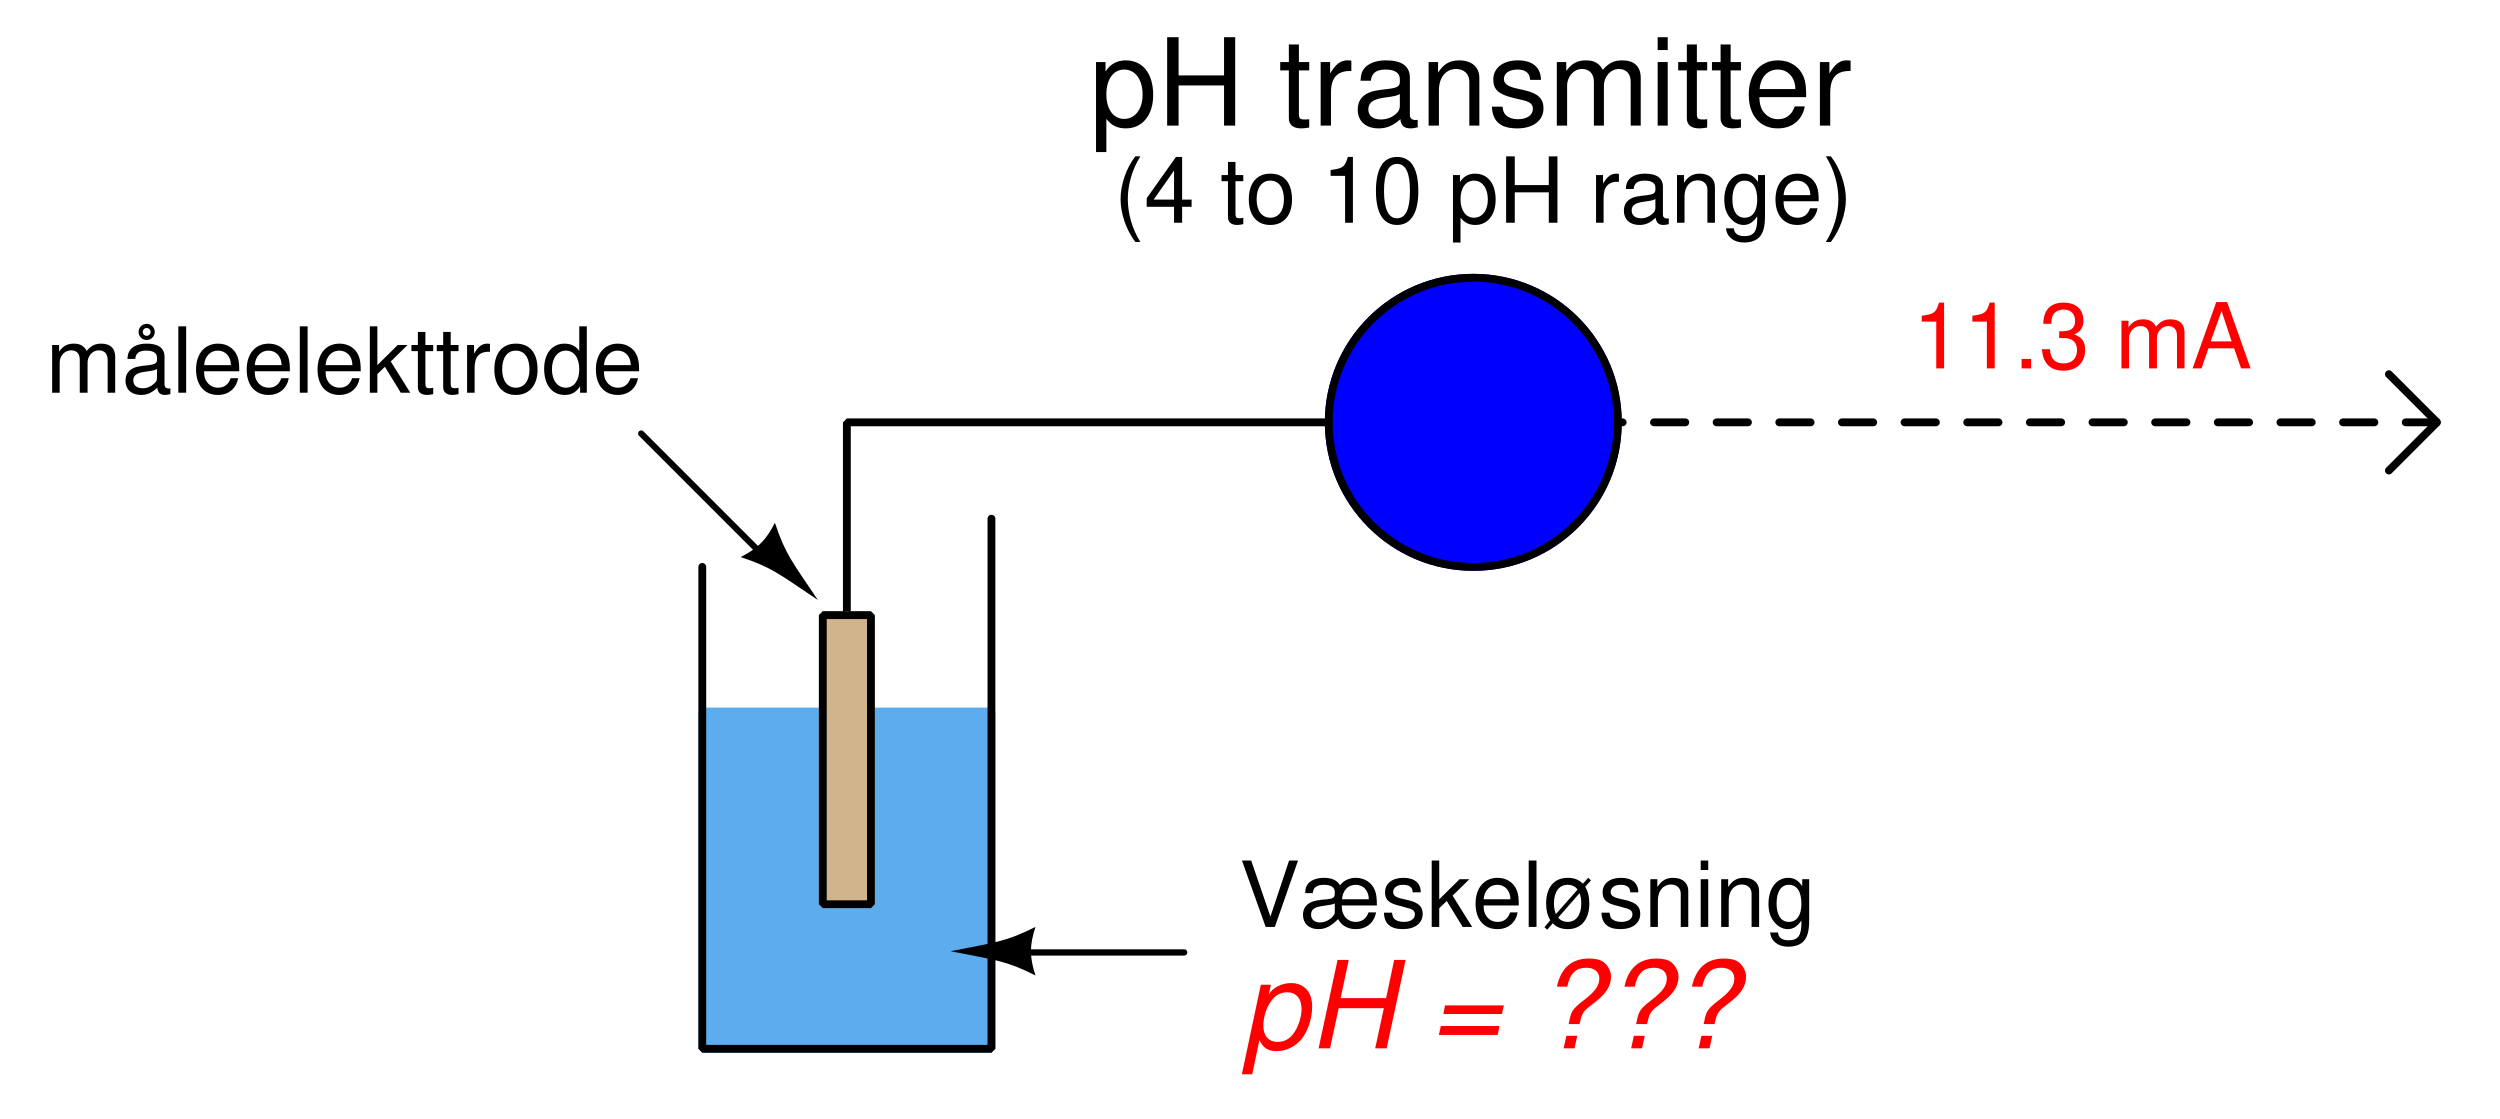 <?xml version="1.0" encoding="UTF-8"?>
<svg xmlns="http://www.w3.org/2000/svg" xmlns:xlink="http://www.w3.org/1999/xlink" viewBox="0 0 140.076 62.677" version="1.2">
<defs>
<g>
<symbol overflow="visible" id="glyph0-0">
<path style="stroke:none;" d=""/>
</symbol>
<symbol overflow="visible" id="glyph0-1">
<path style="stroke:none;" d="M 0.359 -2.672 L 0.359 0 L 0.781 0 L 0.781 -1.688 C 0.781 -2.062 1.062 -2.375 1.422 -2.375 C 1.734 -2.375 1.906 -2.188 1.906 -1.844 L 1.906 0 L 2.344 0 L 2.344 -1.688 C 2.344 -2.062 2.625 -2.375 2.969 -2.375 C 3.281 -2.375 3.469 -2.188 3.469 -1.844 L 3.469 0 L 3.891 0 L 3.891 -2.016 C 3.891 -2.484 3.625 -2.75 3.109 -2.75 C 2.766 -2.75 2.547 -2.641 2.297 -2.344 C 2.141 -2.625 1.922 -2.75 1.578 -2.75 C 1.219 -2.75 0.969 -2.625 0.75 -2.297 L 0.75 -2.672 Z M 0.359 -2.672 "/>
</symbol>
<symbol overflow="visible" id="glyph0-2">
<path style="stroke:none;" d="M 2.734 -0.25 C 2.688 -0.234 2.672 -0.234 2.641 -0.234 C 2.5 -0.234 2.406 -0.312 2.406 -0.453 L 2.406 -2.016 C 2.406 -2.5 2.062 -2.75 1.406 -2.75 C 1.016 -2.75 0.703 -2.641 0.516 -2.438 C 0.391 -2.297 0.344 -2.156 0.328 -1.891 L 0.766 -1.891 C 0.797 -2.219 0.984 -2.359 1.391 -2.359 C 1.781 -2.359 1.984 -2.219 1.984 -1.969 L 1.984 -1.844 C 1.984 -1.672 1.891 -1.594 1.547 -1.547 C 0.938 -1.484 0.844 -1.453 0.688 -1.391 C 0.375 -1.25 0.219 -1.016 0.219 -0.672 C 0.219 -0.188 0.547 0.125 1.094 0.125 C 1.438 0.125 1.703 0 2 -0.281 C 2.031 0 2.172 0.125 2.438 0.125 C 2.531 0.125 2.594 0.109 2.734 0.078 Z M 1.984 -0.844 C 1.984 -0.703 1.953 -0.609 1.812 -0.5 C 1.641 -0.344 1.438 -0.25 1.188 -0.25 C 0.859 -0.25 0.656 -0.406 0.656 -0.688 C 0.656 -0.969 0.844 -1.109 1.297 -1.172 C 1.75 -1.234 1.844 -1.25 1.984 -1.328 Z M 1.406 -3.859 C 1.156 -3.859 0.953 -3.656 0.953 -3.406 C 0.953 -3.156 1.156 -2.953 1.406 -2.953 C 1.656 -2.953 1.859 -3.156 1.859 -3.406 C 1.859 -3.656 1.656 -3.859 1.406 -3.859 Z M 1.406 -3.625 C 1.531 -3.625 1.625 -3.531 1.625 -3.406 C 1.625 -3.281 1.531 -3.188 1.406 -3.188 C 1.281 -3.188 1.188 -3.281 1.188 -3.406 C 1.188 -3.531 1.281 -3.625 1.406 -3.625 Z M 1.406 -3.625 "/>
</symbol>
<symbol overflow="visible" id="glyph0-3">
<path style="stroke:none;" d="M 0.781 -3.719 L 0.344 -3.719 L 0.344 0 L 0.781 0 Z M 0.781 -3.719 "/>
</symbol>
<symbol overflow="visible" id="glyph0-4">
<path style="stroke:none;" d="M 2.625 -1.203 C 2.625 -1.609 2.594 -1.844 2.516 -2.047 C 2.344 -2.484 1.938 -2.75 1.438 -2.75 C 0.688 -2.75 0.203 -2.188 0.203 -1.297 C 0.203 -0.422 0.672 0.125 1.422 0.125 C 2.031 0.125 2.453 -0.234 2.562 -0.812 L 2.141 -0.812 C 2.016 -0.453 1.781 -0.281 1.438 -0.281 C 1.172 -0.281 0.938 -0.406 0.797 -0.625 C 0.688 -0.781 0.656 -0.938 0.656 -1.203 Z M 0.656 -1.547 C 0.688 -2.031 1 -2.359 1.422 -2.359 C 1.859 -2.359 2.156 -2.016 2.156 -1.547 Z M 0.656 -1.547 "/>
</symbol>
<symbol overflow="visible" id="glyph0-5">
<path style="stroke:none;" d="M 0.719 -3.719 L 0.297 -3.719 L 0.297 0 L 0.719 0 L 0.719 -1.047 L 1.141 -1.453 L 2.031 0 L 2.562 0 L 1.469 -1.75 L 2.406 -2.672 L 1.859 -2.672 L 0.719 -1.547 Z M 0.719 -3.719 "/>
</symbol>
<symbol overflow="visible" id="glyph0-6">
<path style="stroke:none;" d="M 1.297 -2.672 L 0.859 -2.672 L 0.859 -3.406 L 0.438 -3.406 L 0.438 -2.672 L 0.078 -2.672 L 0.078 -2.328 L 0.438 -2.328 L 0.438 -0.312 C 0.438 -0.031 0.625 0.125 0.953 0.125 C 1.062 0.125 1.156 0.109 1.297 0.078 L 1.297 -0.281 C 1.234 -0.266 1.188 -0.25 1.094 -0.25 C 0.906 -0.25 0.859 -0.312 0.859 -0.5 L 0.859 -2.328 L 1.297 -2.328 Z M 1.297 -2.672 "/>
</symbol>
<symbol overflow="visible" id="glyph0-7">
<path style="stroke:none;" d="M 0.359 -2.672 L 0.359 0 L 0.781 0 L 0.781 -1.391 C 0.781 -2.031 1.047 -2.312 1.641 -2.297 L 1.641 -2.734 C 1.562 -2.75 1.531 -2.75 1.484 -2.75 C 1.203 -2.75 0.984 -2.594 0.75 -2.188 L 0.75 -2.672 Z M 0.359 -2.672 "/>
</symbol>
<symbol overflow="visible" id="glyph0-8">
<path style="stroke:none;" d="M 1.391 -2.75 C 0.641 -2.75 0.188 -2.219 0.188 -1.312 C 0.188 -0.406 0.641 0.125 1.391 0.125 C 2.156 0.125 2.609 -0.422 2.609 -1.297 C 2.609 -2.234 2.172 -2.75 1.391 -2.75 Z M 1.391 -2.359 C 1.875 -2.359 2.156 -1.969 2.156 -1.297 C 2.156 -0.672 1.859 -0.281 1.391 -0.281 C 0.922 -0.281 0.625 -0.672 0.625 -1.312 C 0.625 -1.969 0.922 -2.359 1.391 -2.359 Z M 1.391 -2.359 "/>
</symbol>
<symbol overflow="visible" id="glyph0-9">
<path style="stroke:none;" d="M 2.531 -3.719 L 2.109 -3.719 L 2.109 -2.344 C 1.922 -2.609 1.641 -2.75 1.281 -2.75 C 0.594 -2.75 0.141 -2.203 0.141 -1.344 C 0.141 -0.438 0.578 0.125 1.297 0.125 C 1.672 0.125 1.922 -0.016 2.156 -0.359 L 2.156 0 L 2.531 0 Z M 1.359 -2.359 C 1.812 -2.359 2.109 -1.953 2.109 -1.312 C 2.109 -0.688 1.812 -0.281 1.359 -0.281 C 0.891 -0.281 0.578 -0.688 0.578 -1.312 C 0.578 -1.938 0.891 -2.359 1.359 -2.359 Z M 1.359 -2.359 "/>
</symbol>
<symbol overflow="visible" id="glyph0-10">
<path style="stroke:none;" d="M 1.203 -3.719 C 0.688 -3.062 0.375 -2.125 0.375 -1.328 C 0.375 -0.516 0.688 0.406 1.203 1.078 L 1.484 1.078 C 1.031 0.359 0.781 -0.5 0.781 -1.328 C 0.781 -2.141 1.031 -3 1.484 -3.719 Z M 1.203 -3.719 "/>
</symbol>
<symbol overflow="visible" id="glyph0-11">
<path style="stroke:none;" d="M 1.672 -0.891 L 1.672 0 L 2.125 0 L 2.125 -0.891 L 2.656 -0.891 L 2.656 -1.297 L 2.125 -1.297 L 2.125 -3.688 L 1.781 -3.688 L 0.141 -1.375 L 0.141 -0.891 Z M 1.672 -1.297 L 0.531 -1.297 L 1.672 -2.922 Z M 1.672 -1.297 "/>
</symbol>
<symbol overflow="visible" id="glyph0-12">
<path style="stroke:none;" d=""/>
</symbol>
<symbol overflow="visible" id="glyph0-13">
<path style="stroke:none;" d="M 1.328 -2.625 L 1.328 0 L 1.766 0 L 1.766 -3.688 L 1.484 -3.688 C 1.312 -3.125 1.219 -3.047 0.516 -2.953 L 0.516 -2.625 Z M 1.328 -2.625 "/>
</symbol>
<symbol overflow="visible" id="glyph0-14">
<path style="stroke:none;" d="M 1.406 -3.688 C 1.062 -3.688 0.766 -3.547 0.578 -3.297 C 0.344 -2.969 0.219 -2.469 0.219 -1.781 C 0.219 -0.547 0.625 0.125 1.406 0.125 C 2.172 0.125 2.594 -0.547 2.594 -1.75 C 2.594 -2.469 2.484 -2.953 2.234 -3.297 C 2.047 -3.547 1.75 -3.688 1.406 -3.688 Z M 1.406 -3.297 C 1.891 -3.297 2.125 -2.797 2.125 -1.797 C 2.125 -0.75 1.891 -0.25 1.391 -0.25 C 0.922 -0.25 0.672 -0.766 0.672 -1.781 C 0.672 -2.797 0.922 -3.297 1.406 -3.297 Z M 1.406 -3.297 "/>
</symbol>
<symbol overflow="visible" id="glyph0-15">
<path style="stroke:none;" d="M 0.281 1.109 L 0.703 1.109 L 0.703 -0.281 C 0.938 0 1.188 0.125 1.531 0.125 C 2.219 0.125 2.672 -0.438 2.672 -1.297 C 2.672 -2.188 2.234 -2.75 1.516 -2.75 C 1.156 -2.75 0.875 -2.594 0.672 -2.281 L 0.672 -2.672 L 0.281 -2.672 Z M 1.453 -2.359 C 1.922 -2.359 2.234 -1.938 2.234 -1.297 C 2.234 -0.688 1.922 -0.281 1.453 -0.281 C 1 -0.281 0.703 -0.688 0.703 -1.312 C 0.703 -1.953 1 -2.359 1.453 -2.359 Z M 1.453 -2.359 "/>
</symbol>
<symbol overflow="visible" id="glyph0-16">
<path style="stroke:none;" d="M 2.812 -1.703 L 2.812 0 L 3.297 0 L 3.297 -3.719 L 2.812 -3.719 L 2.812 -2.109 L 0.906 -2.109 L 0.906 -3.719 L 0.422 -3.719 L 0.422 0 L 0.906 0 L 0.906 -1.703 Z M 2.812 -1.703 "/>
</symbol>
<symbol overflow="visible" id="glyph0-17">
<path style="stroke:none;" d="M 2.734 -0.25 C 2.688 -0.234 2.672 -0.234 2.641 -0.234 C 2.5 -0.234 2.406 -0.312 2.406 -0.453 L 2.406 -2.016 C 2.406 -2.5 2.062 -2.75 1.406 -2.75 C 1.016 -2.75 0.703 -2.641 0.516 -2.438 C 0.391 -2.297 0.344 -2.156 0.328 -1.891 L 0.766 -1.891 C 0.797 -2.219 0.984 -2.359 1.391 -2.359 C 1.781 -2.359 1.984 -2.219 1.984 -1.969 L 1.984 -1.844 C 1.984 -1.672 1.891 -1.594 1.547 -1.547 C 0.938 -1.484 0.844 -1.453 0.688 -1.391 C 0.375 -1.25 0.219 -1.016 0.219 -0.672 C 0.219 -0.188 0.547 0.125 1.094 0.125 C 1.438 0.125 1.703 0 2 -0.281 C 2.031 0 2.172 0.125 2.438 0.125 C 2.531 0.125 2.594 0.109 2.734 0.078 Z M 1.984 -0.844 C 1.984 -0.703 1.953 -0.609 1.812 -0.5 C 1.641 -0.344 1.438 -0.25 1.188 -0.25 C 0.859 -0.25 0.656 -0.406 0.656 -0.688 C 0.656 -0.969 0.844 -1.109 1.297 -1.172 C 1.75 -1.234 1.844 -1.25 1.984 -1.328 Z M 1.984 -0.844 "/>
</symbol>
<symbol overflow="visible" id="glyph0-18">
<path style="stroke:none;" d="M 0.359 -2.672 L 0.359 0 L 0.781 0 L 0.781 -1.484 C 0.781 -2.016 1.078 -2.375 1.516 -2.375 C 1.844 -2.375 2.062 -2.172 2.062 -1.859 L 2.062 0 L 2.484 0 L 2.484 -2.016 C 2.484 -2.469 2.156 -2.75 1.641 -2.75 C 1.234 -2.75 0.984 -2.594 0.75 -2.234 L 0.75 -2.672 Z M 0.359 -2.672 "/>
</symbol>
<symbol overflow="visible" id="glyph0-19">
<path style="stroke:none;" d="M 2.062 -2.672 L 2.062 -2.281 C 1.844 -2.609 1.609 -2.75 1.281 -2.75 C 0.625 -2.75 0.172 -2.156 0.172 -1.297 C 0.172 -0.844 0.281 -0.516 0.516 -0.25 C 0.719 -0.016 0.969 0.125 1.25 0.125 C 1.562 0.125 1.797 -0.031 2.016 -0.359 L 2.016 -0.219 C 2.016 0.484 1.828 0.75 1.297 0.75 C 0.938 0.75 0.734 0.609 0.703 0.312 L 0.266 0.312 C 0.312 0.797 0.703 1.109 1.281 1.109 C 1.672 1.109 2 0.984 2.172 0.766 C 2.375 0.516 2.453 0.188 2.453 -0.438 L 2.453 -2.672 Z M 1.312 -2.359 C 1.766 -2.359 2.016 -1.984 2.016 -1.297 C 2.016 -0.656 1.766 -0.281 1.312 -0.281 C 0.875 -0.281 0.625 -0.656 0.625 -1.312 C 0.625 -1.969 0.875 -2.359 1.312 -2.359 Z M 1.312 -2.359 "/>
</symbol>
<symbol overflow="visible" id="glyph0-20">
<path style="stroke:none;" d="M 0.469 1.078 C 0.984 0.406 1.312 -0.516 1.312 -1.312 C 1.312 -2.125 0.984 -3.062 0.469 -3.719 L 0.188 -3.719 C 0.641 -3 0.891 -2.141 0.891 -1.312 C 0.891 -0.5 0.641 0.359 0.188 1.078 Z M 0.469 1.078 "/>
</symbol>
<symbol overflow="visible" id="glyph0-21">
<path style="stroke:none;" d="M 2 0 L 3.297 -3.719 L 2.797 -3.719 L 1.75 -0.578 L 0.672 -3.719 L 0.156 -3.719 L 1.484 0 Z M 2 0 "/>
</symbol>
<symbol overflow="visible" id="glyph0-22">
<path style="stroke:none;" d="M 3.844 -0.812 C 3.719 -0.453 3.469 -0.281 3.125 -0.281 C 2.859 -0.281 2.625 -0.406 2.484 -0.625 C 2.391 -0.781 2.344 -0.938 2.344 -1.203 L 4.312 -1.203 C 4.312 -1.609 4.281 -1.844 4.203 -2.047 C 4.031 -2.484 3.625 -2.75 3.125 -2.75 C 2.766 -2.75 2.438 -2.594 2.25 -2.328 C 2.094 -2.609 1.781 -2.75 1.359 -2.75 C 0.969 -2.75 0.656 -2.641 0.469 -2.438 C 0.359 -2.297 0.297 -2.156 0.297 -1.891 L 0.719 -1.891 C 0.75 -2.219 0.953 -2.359 1.344 -2.359 C 1.734 -2.359 1.953 -2.219 1.953 -1.969 L 1.953 -1.844 C 1.938 -1.641 1.859 -1.578 1.5 -1.547 C 1.078 -1.516 0.812 -1.469 0.641 -1.391 C 0.328 -1.25 0.172 -1.016 0.172 -0.672 C 0.172 -0.188 0.516 0.125 1.031 0.125 C 1.438 0.125 1.75 -0.047 2.141 -0.438 C 2.172 -0.391 2.188 -0.344 2.219 -0.312 C 2.391 -0.047 2.734 0.125 3.125 0.125 C 3.734 0.125 4.156 -0.234 4.266 -0.812 Z M 1.953 -0.797 C 1.953 -0.703 1.844 -0.562 1.703 -0.453 C 1.531 -0.328 1.344 -0.25 1.125 -0.25 C 0.812 -0.25 0.625 -0.422 0.625 -0.688 C 0.625 -0.969 0.797 -1.109 1.266 -1.172 C 1.719 -1.234 1.797 -1.25 1.953 -1.312 Z M 2.359 -1.547 C 2.391 -2.031 2.688 -2.359 3.125 -2.359 C 3.562 -2.359 3.859 -2.031 3.859 -1.547 Z M 2.359 -1.547 "/>
</symbol>
<symbol overflow="visible" id="glyph0-23">
<path style="stroke:none;" d="M 2.234 -1.938 C 2.234 -2.453 1.891 -2.75 1.266 -2.75 C 0.641 -2.75 0.234 -2.438 0.234 -1.938 C 0.234 -1.516 0.453 -1.312 1.094 -1.172 L 1.484 -1.062 C 1.781 -1 1.906 -0.891 1.906 -0.703 C 1.906 -0.438 1.656 -0.281 1.281 -0.281 C 1.047 -0.281 0.859 -0.344 0.75 -0.453 C 0.672 -0.531 0.656 -0.609 0.625 -0.797 L 0.172 -0.797 C 0.188 -0.172 0.547 0.125 1.234 0.125 C 1.922 0.125 2.344 -0.219 2.344 -0.734 C 2.344 -1.125 2.125 -1.344 1.594 -1.484 L 1.188 -1.578 C 0.828 -1.656 0.688 -1.766 0.688 -1.953 C 0.688 -2.203 0.906 -2.359 1.25 -2.359 C 1.594 -2.359 1.781 -2.219 1.781 -1.938 Z M 2.234 -1.938 "/>
</symbol>
<symbol overflow="visible" id="glyph0-24">
<path style="stroke:none;" d="M 2.703 -2.609 L 2.547 -2.75 L 2.25 -2.422 C 2.016 -2.656 1.75 -2.75 1.391 -2.75 C 0.641 -2.75 0.188 -2.219 0.188 -1.312 C 0.188 -0.922 0.266 -0.625 0.422 -0.375 L 0.094 0.016 L 0.25 0.156 L 0.562 -0.203 C 0.766 0.016 1.047 0.125 1.406 0.125 C 2.156 0.125 2.609 -0.422 2.609 -1.312 C 2.609 -1.703 2.531 -2 2.375 -2.25 Z M 2.062 -1.891 C 2.125 -1.734 2.156 -1.547 2.156 -1.312 C 2.156 -0.672 1.875 -0.281 1.391 -0.281 C 1.188 -0.281 1 -0.359 0.859 -0.516 Z M 0.734 -0.719 C 0.672 -0.891 0.625 -1.078 0.625 -1.312 C 0.625 -1.969 0.922 -2.359 1.391 -2.359 C 1.625 -2.359 1.828 -2.266 1.953 -2.094 Z M 0.734 -0.719 "/>
</symbol>
<symbol overflow="visible" id="glyph0-25">
<path style="stroke:none;" d="M 0.766 -2.672 L 0.344 -2.672 L 0.344 0 L 0.766 0 Z M 0.766 -3.719 L 0.344 -3.719 L 0.344 -3.188 L 0.766 -3.188 Z M 0.766 -3.719 "/>
</symbol>
<symbol overflow="visible" id="glyph0-26">
<path style="stroke:none;" d="M 0.969 -0.531 L 0.438 -0.531 L 0.438 0 L 0.969 0 Z M 0.969 -0.531 "/>
</symbol>
<symbol overflow="visible" id="glyph0-27">
<path style="stroke:none;" d="M 1.125 -1.703 L 1.375 -1.703 C 1.859 -1.703 2.125 -1.469 2.125 -1.031 C 2.125 -0.562 1.844 -0.281 1.375 -0.281 C 0.891 -0.281 0.641 -0.531 0.609 -1.078 L 0.156 -1.078 C 0.188 -0.781 0.234 -0.578 0.328 -0.422 C 0.516 -0.062 0.859 0.125 1.359 0.125 C 2.109 0.125 2.578 -0.328 2.578 -1.031 C 2.578 -1.5 2.406 -1.75 1.969 -1.906 C 2.312 -2.047 2.484 -2.297 2.484 -2.672 C 2.484 -3.312 2.062 -3.688 1.375 -3.688 C 0.641 -3.688 0.25 -3.281 0.234 -2.5 L 0.688 -2.5 C 0.688 -2.734 0.719 -2.859 0.766 -2.969 C 0.875 -3.172 1.094 -3.297 1.375 -3.297 C 1.781 -3.297 2.016 -3.062 2.016 -2.656 C 2.016 -2.406 1.922 -2.25 1.734 -2.156 C 1.609 -2.109 1.438 -2.078 1.125 -2.078 Z M 1.125 -1.703 "/>
</symbol>
<symbol overflow="visible" id="glyph0-28">
<path style="stroke:none;" d="M 2.422 -1.125 L 2.812 0 L 3.344 0 L 2.031 -3.719 L 1.422 -3.719 L 0.094 0 L 0.594 0 L 0.984 -1.125 Z M 2.281 -1.516 L 1.109 -1.516 L 1.719 -3.219 Z M 2.281 -1.516 "/>
</symbol>
<symbol overflow="visible" id="glyph1-0">
<path style="stroke:none;" d=""/>
</symbol>
<symbol overflow="visible" id="glyph1-1">
<path style="stroke:none;" d="M 0.359 1.484 L 0.938 1.484 L 0.938 -0.375 C 1.234 0 1.562 0.156 2.031 0.156 C 2.953 0.156 3.562 -0.578 3.562 -1.719 C 3.562 -2.922 2.969 -3.656 2.031 -3.656 C 1.547 -3.656 1.156 -3.453 0.891 -3.031 L 0.891 -3.562 L 0.359 -3.562 Z M 1.938 -3.141 C 2.562 -3.141 2.969 -2.578 2.969 -1.734 C 2.969 -0.922 2.547 -0.375 1.938 -0.375 C 1.328 -0.375 0.938 -0.922 0.938 -1.75 C 0.938 -2.594 1.328 -3.141 1.938 -3.141 Z M 1.938 -3.141 "/>
</symbol>
<symbol overflow="visible" id="glyph1-2">
<path style="stroke:none;" d="M 3.75 -2.25 L 3.75 0 L 4.375 0 L 4.375 -4.953 L 3.75 -4.953 L 3.75 -2.812 L 1.203 -2.812 L 1.203 -4.953 L 0.562 -4.953 L 0.562 0 L 1.203 0 L 1.203 -2.25 Z M 3.75 -2.25 "/>
</symbol>
<symbol overflow="visible" id="glyph1-3">
<path style="stroke:none;" d=""/>
</symbol>
<symbol overflow="visible" id="glyph1-4">
<path style="stroke:none;" d="M 1.719 -3.562 L 1.141 -3.562 L 1.141 -4.547 L 0.578 -4.547 L 0.578 -3.562 L 0.094 -3.562 L 0.094 -3.094 L 0.578 -3.094 L 0.578 -0.406 C 0.578 -0.047 0.828 0.156 1.266 0.156 C 1.406 0.156 1.531 0.141 1.719 0.109 L 1.719 -0.359 C 1.641 -0.344 1.562 -0.344 1.453 -0.344 C 1.203 -0.344 1.141 -0.406 1.141 -0.656 L 1.141 -3.094 L 1.719 -3.094 Z M 1.719 -3.562 "/>
</symbol>
<symbol overflow="visible" id="glyph1-5">
<path style="stroke:none;" d="M 0.469 -3.562 L 0.469 0 L 1.047 0 L 1.047 -1.844 C 1.047 -2.703 1.406 -3.078 2.188 -3.062 L 2.188 -3.641 C 2.094 -3.656 2.031 -3.656 1.969 -3.656 C 1.594 -3.656 1.312 -3.453 1 -2.922 L 1 -3.562 Z M 0.469 -3.562 "/>
</symbol>
<symbol overflow="visible" id="glyph1-6">
<path style="stroke:none;" d="M 3.641 -0.328 C 3.578 -0.312 3.547 -0.312 3.516 -0.312 C 3.312 -0.312 3.203 -0.422 3.203 -0.594 L 3.203 -2.688 C 3.203 -3.328 2.75 -3.656 1.875 -3.656 C 1.344 -3.656 0.938 -3.516 0.688 -3.25 C 0.516 -3.062 0.453 -2.859 0.438 -2.516 L 1.016 -2.516 C 1.062 -2.938 1.312 -3.141 1.844 -3.141 C 2.359 -3.141 2.641 -2.953 2.641 -2.609 L 2.641 -2.453 C 2.641 -2.219 2.516 -2.125 2.047 -2.062 C 1.25 -1.969 1.125 -1.938 0.906 -1.844 C 0.5 -1.672 0.281 -1.359 0.281 -0.891 C 0.281 -0.25 0.734 0.156 1.453 0.156 C 1.906 0.156 2.266 0 2.672 -0.359 C 2.703 0 2.875 0.156 3.25 0.156 C 3.375 0.156 3.453 0.141 3.641 0.094 Z M 2.641 -1.125 C 2.641 -0.938 2.594 -0.812 2.422 -0.656 C 2.188 -0.453 1.906 -0.344 1.578 -0.344 C 1.141 -0.344 0.875 -0.547 0.875 -0.906 C 0.875 -1.281 1.125 -1.469 1.734 -1.562 C 2.344 -1.641 2.453 -1.672 2.641 -1.766 Z M 2.641 -1.125 "/>
</symbol>
<symbol overflow="visible" id="glyph1-7">
<path style="stroke:none;" d="M 0.469 -3.562 L 0.469 0 L 1.047 0 L 1.047 -1.969 C 1.047 -2.688 1.422 -3.172 2.016 -3.172 C 2.453 -3.172 2.75 -2.891 2.75 -2.469 L 2.75 0 L 3.312 0 L 3.312 -2.688 C 3.312 -3.281 2.875 -3.656 2.188 -3.656 C 1.656 -3.656 1.312 -3.453 1 -2.969 L 1 -3.562 Z M 0.469 -3.562 "/>
</symbol>
<symbol overflow="visible" id="glyph1-8">
<path style="stroke:none;" d="M 2.984 -2.562 C 2.969 -3.266 2.516 -3.656 1.688 -3.656 C 0.859 -3.656 0.312 -3.234 0.312 -2.578 C 0.312 -2.016 0.609 -1.75 1.453 -1.547 L 1.984 -1.422 C 2.375 -1.328 2.531 -1.188 2.531 -0.938 C 2.531 -0.594 2.203 -0.359 1.703 -0.359 C 1.391 -0.359 1.141 -0.453 1 -0.609 C 0.906 -0.703 0.859 -0.812 0.828 -1.062 L 0.234 -1.062 C 0.266 -0.234 0.719 0.156 1.656 0.156 C 2.547 0.156 3.125 -0.281 3.125 -0.969 C 3.125 -1.5 2.828 -1.797 2.109 -1.969 L 1.562 -2.094 C 1.109 -2.203 0.906 -2.359 0.906 -2.609 C 0.906 -2.938 1.203 -3.141 1.672 -3.141 C 2.125 -3.141 2.359 -2.938 2.375 -2.562 Z M 2.984 -2.562 "/>
</symbol>
<symbol overflow="visible" id="glyph1-9">
<path style="stroke:none;" d="M 0.469 -3.562 L 0.469 0 L 1.047 0 L 1.047 -2.234 C 1.047 -2.75 1.422 -3.172 1.875 -3.172 C 2.297 -3.172 2.547 -2.906 2.547 -2.453 L 2.547 0 L 3.109 0 L 3.109 -2.234 C 3.109 -2.75 3.484 -3.172 3.953 -3.172 C 4.359 -3.172 4.609 -2.906 4.609 -2.453 L 4.609 0 L 5.172 0 L 5.172 -2.672 C 5.172 -3.312 4.812 -3.656 4.141 -3.656 C 3.672 -3.656 3.391 -3.516 3.047 -3.125 C 2.844 -3.5 2.562 -3.656 2.094 -3.656 C 1.625 -3.656 1.297 -3.484 1 -3.062 L 1 -3.562 Z M 0.469 -3.562 "/>
</symbol>
<symbol overflow="visible" id="glyph1-10">
<path style="stroke:none;" d="M 1.016 -3.562 L 0.453 -3.562 L 0.453 0 L 1.016 0 Z M 1.016 -4.953 L 0.453 -4.953 L 0.453 -4.234 L 1.016 -4.234 Z M 1.016 -4.953 "/>
</symbol>
<symbol overflow="visible" id="glyph1-11">
<path style="stroke:none;" d="M 3.484 -1.594 C 3.484 -2.141 3.453 -2.453 3.344 -2.719 C 3.109 -3.312 2.562 -3.656 1.906 -3.656 C 0.906 -3.656 0.266 -2.906 0.266 -1.734 C 0.266 -0.562 0.891 0.156 1.891 0.156 C 2.703 0.156 3.266 -0.312 3.406 -1.078 L 2.844 -1.078 C 2.688 -0.609 2.359 -0.359 1.906 -0.359 C 1.547 -0.359 1.25 -0.531 1.047 -0.828 C 0.922 -1.031 0.875 -1.234 0.859 -1.594 Z M 0.875 -2.047 C 0.922 -2.719 1.328 -3.141 1.891 -3.141 C 2.469 -3.141 2.875 -2.688 2.875 -2.047 Z M 0.875 -2.047 "/>
</symbol>
<symbol overflow="visible" id="glyph2-0">
<path style="stroke:none;" d=""/>
</symbol>
<symbol overflow="visible" id="glyph2-1">
<path style="stroke:none;" d="M 0.047 1.453 L 0.625 1.453 L 1.031 -0.469 C 1.234 -0.016 1.516 0.156 2 0.156 C 2.531 0.156 3.031 -0.094 3.391 -0.516 C 3.75 -0.969 3.984 -1.672 3.984 -2.344 C 3.984 -3.156 3.531 -3.656 2.797 -3.656 C 2.266 -3.656 1.719 -3.375 1.547 -2.984 L 1.672 -3.562 L 1.109 -3.562 Z M 2.578 -3.141 C 3.078 -3.141 3.391 -2.797 3.391 -2.203 C 3.391 -1.828 3.266 -1.391 3.078 -1.047 C 2.828 -0.594 2.5 -0.359 2.047 -0.359 C 1.547 -0.359 1.25 -0.703 1.25 -1.25 C 1.25 -1.656 1.359 -2.094 1.562 -2.453 C 1.812 -2.906 2.156 -3.141 2.578 -3.141 Z M 2.578 -3.141 "/>
</symbol>
<symbol overflow="visible" id="glyph2-2">
<path style="stroke:none;" d="M 4.219 -2.25 L 3.734 0 L 4.375 0 L 5.438 -4.953 L 4.797 -4.953 L 4.344 -2.812 L 1.797 -2.812 L 2.25 -4.953 L 1.625 -4.953 L 0.562 0 L 1.203 0 L 1.688 -2.25 Z M 4.219 -2.25 "/>
</symbol>
<symbol overflow="visible" id="glyph2-3">
<path style="stroke:none;" d=""/>
</symbol>
<symbol overflow="visible" id="glyph2-4">
<path style="stroke:none;" d="M 4.141 -2.406 L 0.844 -2.406 L 0.75 -1.922 L 4.031 -1.922 Z M 3.891 -1.25 L 0.609 -1.25 L 0.5 -0.75 L 3.797 -0.75 Z M 3.891 -1.25 "/>
</symbol>
<symbol overflow="visible" id="glyph2-5">
<path style="stroke:none;" d="M 2.516 -1.359 L 2.594 -1.672 C 2.688 -2.016 2.797 -2.141 3.297 -2.516 C 4 -3.047 4.281 -3.484 4.281 -4.016 C 4.281 -4.312 4.125 -4.609 3.891 -4.812 C 3.688 -4.969 3.406 -5.031 3.047 -5.031 C 2.078 -5.031 1.469 -4.5 1.25 -3.453 L 1.828 -3.453 C 1.984 -4.188 2.297 -4.516 2.906 -4.516 C 3.344 -4.516 3.625 -4.281 3.625 -3.922 C 3.625 -3.547 3.438 -3.25 2.922 -2.828 C 2.188 -2.266 2.094 -2.141 1.984 -1.719 L 1.906 -1.359 Z M 2.391 -0.703 L 1.781 -0.703 L 1.625 0 L 2.234 0 Z M 2.391 -0.703 "/>
</symbol>
</g>
</defs>
<g id="surface1">
<path style="fill-rule:evenodd;fill:rgb(0%,0%,100%);fill-opacity:1;stroke-width:7.312;stroke-linecap:round;stroke-linejoin:bevel;stroke:rgb(0%,0%,100%);stroke-opacity:1;stroke-miterlimit:6;" d="M 1502.473 641.889 C 1502.473 716.437 1442.072 776.903 1367.523 776.903 C 1292.975 776.903 1232.509 716.437 1232.509 641.889 C 1232.509 567.34 1292.975 506.874 1367.523 506.874 C 1442.072 506.874 1502.473 567.34 1502.473 641.889 " transform="matrix(0.06,0,0,-0.06,0.5,62.177)"/>
<path style="fill:none;stroke-width:7.312;stroke-linecap:round;stroke-linejoin:bevel;stroke:rgb(0%,0%,0%);stroke-opacity:1;stroke-miterlimit:6;" d="M 1502.473 641.889 C 1502.473 716.437 1442.072 776.903 1367.523 776.903 C 1292.975 776.903 1232.509 716.437 1232.509 641.889 C 1232.509 567.34 1292.975 506.874 1367.523 506.874 C 1442.072 506.874 1502.473 567.34 1502.473 641.889 " transform="matrix(0.06,0,0,-0.06,0.5,62.177)"/>
<path style="fill:none;stroke-width:7.312;stroke-linecap:round;stroke-linejoin:bevel;stroke:rgb(0%,0%,0%);stroke-opacity:1;stroke-dasharray:29.25,29.25;stroke-miterlimit:6;" d="M 2267.47 641.889 L 1502.473 641.889 " transform="matrix(0.06,0,0,-0.06,0.5,62.177)"/>
<path style="fill:none;stroke-width:7.312;stroke-linecap:round;stroke-linejoin:bevel;stroke:rgb(0%,0%,0%);stroke-opacity:1;stroke-miterlimit:6;" d="M 2222.508 596.862 L 2267.47 641.889 L 2222.508 686.85 " transform="matrix(0.06,0,0,-0.06,0.5,62.177)"/>
<path style="fill:none;stroke-width:7.312;stroke-linecap:round;stroke-linejoin:bevel;stroke:rgb(0%,0%,0%);stroke-opacity:1;stroke-miterlimit:6;" d="M 1232.509 641.889 L 782.503 641.889 L 782.503 461.848 " transform="matrix(0.06,0,0,-0.06,0.5,62.177)"/>
<g style="fill:rgb(0%,0%,0%);fill-opacity:1;">
  <use xlink:href="#glyph0-1" x="2.563" y="22.004"/>
  <use xlink:href="#glyph0-2" x="6.812" y="22.004"/>
  <use xlink:href="#glyph0-3" x="9.649" y="22.004"/>
  <use xlink:href="#glyph0-4" x="10.782" y="22.004"/>
  <use xlink:href="#glyph0-4" x="13.619" y="22.004"/>
  <use xlink:href="#glyph0-3" x="16.455" y="22.004"/>
  <use xlink:href="#glyph0-4" x="17.588" y="22.004"/>
  <use xlink:href="#glyph0-5" x="20.425" y="22.004"/>
  <use xlink:href="#glyph0-6" x="22.976" y="22.004"/>
  <use xlink:href="#glyph0-6" x="24.394" y="22.004"/>
  <use xlink:href="#glyph0-7" x="25.812" y="22.004"/>
  <use xlink:href="#glyph0-8" x="27.511" y="22.004"/>
  <use xlink:href="#glyph0-9" x="30.348" y="22.004"/>
  <use xlink:href="#glyph0-4" x="33.185" y="22.004"/>
</g>
<path style="fill-rule:evenodd;fill:rgb(36.108%,67.577%,93.359%);fill-opacity:1;stroke-width:7.312;stroke-linecap:round;stroke-linejoin:bevel;stroke:rgb(36.108%,67.577%,93.359%);stroke-opacity:1;stroke-miterlimit:6;" d="M 647.489 56.868 L 917.518 56.868 L 917.518 371.859 L 647.489 371.859 Z M 647.489 56.868 " transform="matrix(0.06,0,0,-0.06,0.5,62.177)"/>
<path style="fill:none;stroke-width:7.312;stroke-linecap:round;stroke-linejoin:bevel;stroke:rgb(0%,0%,0%);stroke-opacity:1;stroke-miterlimit:6;" d="M 917.518 551.9 L 917.518 56.868 L 647.489 56.868 L 647.489 506.874 " transform="matrix(0.06,0,0,-0.06,0.5,62.177)"/>
<path style="fill-rule:evenodd;fill:rgb(82.422%,70.506%,54.881%);fill-opacity:1;stroke-width:7.312;stroke-linecap:round;stroke-linejoin:bevel;stroke:rgb(82.422%,70.506%,54.881%);stroke-opacity:1;stroke-miterlimit:6;" d="M 760.022 191.883 L 804.984 191.883 L 804.984 461.848 L 760.022 461.848 Z M 760.022 191.883 " transform="matrix(0.06,0,0,-0.06,0.5,62.177)"/>
<path style="fill:none;stroke-width:7.312;stroke-linecap:round;stroke-linejoin:bevel;stroke:rgb(0%,0%,0%);stroke-opacity:1;stroke-miterlimit:6;" d="M 760.022 191.883 L 804.984 191.883 L 804.984 461.848 L 760.022 461.848 Z M 760.022 191.883 " transform="matrix(0.06,0,0,-0.06,0.5,62.177)"/>
<path style="fill:none;stroke-width:5.85;stroke-linecap:round;stroke-linejoin:bevel;stroke:rgb(0%,0%,0%);stroke-opacity:1;stroke-miterlimit:6;" d="M 709.763 512.107 L 590.447 631.423 " transform="matrix(0.06,0,0,-0.06,0.5,62.177)"/>
<path style=" stroke:none;fill-rule:evenodd;fill:rgb(0%,0%,0%);fill-opacity:1;" d="M 41.496 31.211 C 43.297 31.812 43.66 32.172 45.824 33.617 C 44.379 31.453 44.02 31.09 43.418 29.289 C 42.938 30.25 42.457 30.73 41.496 31.211 "/>
<g style="fill:rgb(0%,0%,0%);fill-opacity:1;">
  <use xlink:href="#glyph1-1" x="61.052" y="7.038"/>
  <use xlink:href="#glyph1-2" x="64.834" y="7.038"/>
  <use xlink:href="#glyph1-3" x="69.746" y="7.038"/>
  <use xlink:href="#glyph1-4" x="71.637" y="7.038"/>
  <use xlink:href="#glyph1-5" x="73.528" y="7.038"/>
  <use xlink:href="#glyph1-6" x="75.793" y="7.038"/>
  <use xlink:href="#glyph1-7" x="79.576" y="7.038"/>
  <use xlink:href="#glyph1-8" x="83.358" y="7.038"/>
  <use xlink:href="#glyph1-9" x="86.759" y="7.038"/>
  <use xlink:href="#glyph1-10" x="92.426" y="7.038"/>
  <use xlink:href="#glyph1-4" x="93.936" y="7.038"/>
  <use xlink:href="#glyph1-4" x="95.827" y="7.038"/>
  <use xlink:href="#glyph1-11" x="97.718" y="7.038"/>
  <use xlink:href="#glyph1-5" x="101.501" y="7.038"/>
</g>
<g style="fill:rgb(0%,0%,0%);fill-opacity:1;">
  <use xlink:href="#glyph0-10" x="62.411" y="12.48"/>
  <use xlink:href="#glyph0-11" x="64.11" y="12.48"/>
  <use xlink:href="#glyph0-12" x="66.946" y="12.48"/>
  <use xlink:href="#glyph0-6" x="68.365" y="12.48"/>
  <use xlink:href="#glyph0-8" x="69.783" y="12.48"/>
  <use xlink:href="#glyph0-12" x="72.62" y="12.48"/>
  <use xlink:href="#glyph0-13" x="74.038" y="12.48"/>
  <use xlink:href="#glyph0-14" x="76.875" y="12.48"/>
  <use xlink:href="#glyph0-12" x="79.712" y="12.48"/>
  <use xlink:href="#glyph0-15" x="81.13" y="12.48"/>
  <use xlink:href="#glyph0-16" x="83.967" y="12.48"/>
  <use xlink:href="#glyph0-12" x="87.65" y="12.48"/>
  <use xlink:href="#glyph0-7" x="89.069" y="12.48"/>
  <use xlink:href="#glyph0-17" x="90.768" y="12.48"/>
  <use xlink:href="#glyph0-18" x="93.604" y="12.48"/>
  <use xlink:href="#glyph0-19" x="96.441" y="12.48"/>
  <use xlink:href="#glyph0-4" x="99.278" y="12.48"/>
  <use xlink:href="#glyph0-20" x="102.114" y="12.48"/>
</g>
<path style="fill:none;stroke-width:5.85;stroke-linecap:round;stroke-linejoin:bevel;stroke:rgb(0%,0%,0%);stroke-opacity:1;stroke-miterlimit:6;" d="M 928.758 146.857 L 1097.494 146.857 " transform="matrix(0.06,0,0,-0.06,0.5,62.177)"/>
<path style=" stroke:none;fill-rule:evenodd;fill:rgb(0%,0%,0%);fill-opacity:1;" d="M 58.02 51.934 C 56.32 52.785 55.809 52.785 53.258 53.297 C 55.809 53.805 56.32 53.805 58.02 54.656 C 57.68 53.637 57.68 52.957 58.02 51.934 "/>
<g style="fill:rgb(0%,0%,0%);fill-opacity:1;">
  <use xlink:href="#glyph0-21" x="69.432" y="51.935"/>
  <use xlink:href="#glyph0-22" x="72.835" y="51.935"/>
  <use xlink:href="#glyph0-23" x="77.371" y="51.935"/>
  <use xlink:href="#glyph0-5" x="79.922" y="51.935"/>
  <use xlink:href="#glyph0-4" x="82.473" y="51.935"/>
  <use xlink:href="#glyph0-3" x="85.31" y="51.935"/>
  <use xlink:href="#glyph0-24" x="86.442" y="51.935"/>
  <use xlink:href="#glyph0-23" x="89.56" y="51.935"/>
  <use xlink:href="#glyph0-18" x="92.111" y="51.935"/>
  <use xlink:href="#glyph0-25" x="94.947" y="51.935"/>
  <use xlink:href="#glyph0-18" x="96.08" y="51.935"/>
  <use xlink:href="#glyph0-19" x="98.917" y="51.935"/>
</g>
<g style="fill:rgb(100%,0%,0%);fill-opacity:1;">
  <use xlink:href="#glyph0-13" x="107.161" y="20.643"/>
  <use xlink:href="#glyph0-13" x="109.997" y="20.643"/>
  <use xlink:href="#glyph0-26" x="112.834" y="20.643"/>
  <use xlink:href="#glyph0-27" x="114.252" y="20.643"/>
  <use xlink:href="#glyph0-12" x="117.089" y="20.643"/>
  <use xlink:href="#glyph0-1" x="118.508" y="20.643"/>
  <use xlink:href="#glyph0-28" x="122.757" y="20.643"/>
</g>
<g style="fill:rgb(100%,0%,0%);fill-opacity:1;">
  <use xlink:href="#glyph2-1" x="69.536" y="58.738"/>
  <use xlink:href="#glyph2-2" x="73.319" y="58.738"/>
  <use xlink:href="#glyph2-3" x="78.23" y="58.738"/>
  <use xlink:href="#glyph2-4" x="80.121" y="58.738"/>
  <use xlink:href="#glyph2-3" x="84.094" y="58.738"/>
  <use xlink:href="#glyph2-5" x="85.985" y="58.738"/>
  <use xlink:href="#glyph2-5" x="89.767" y="58.738"/>
  <use xlink:href="#glyph2-5" x="93.55" y="58.738"/>
</g>
</g>
</svg>
